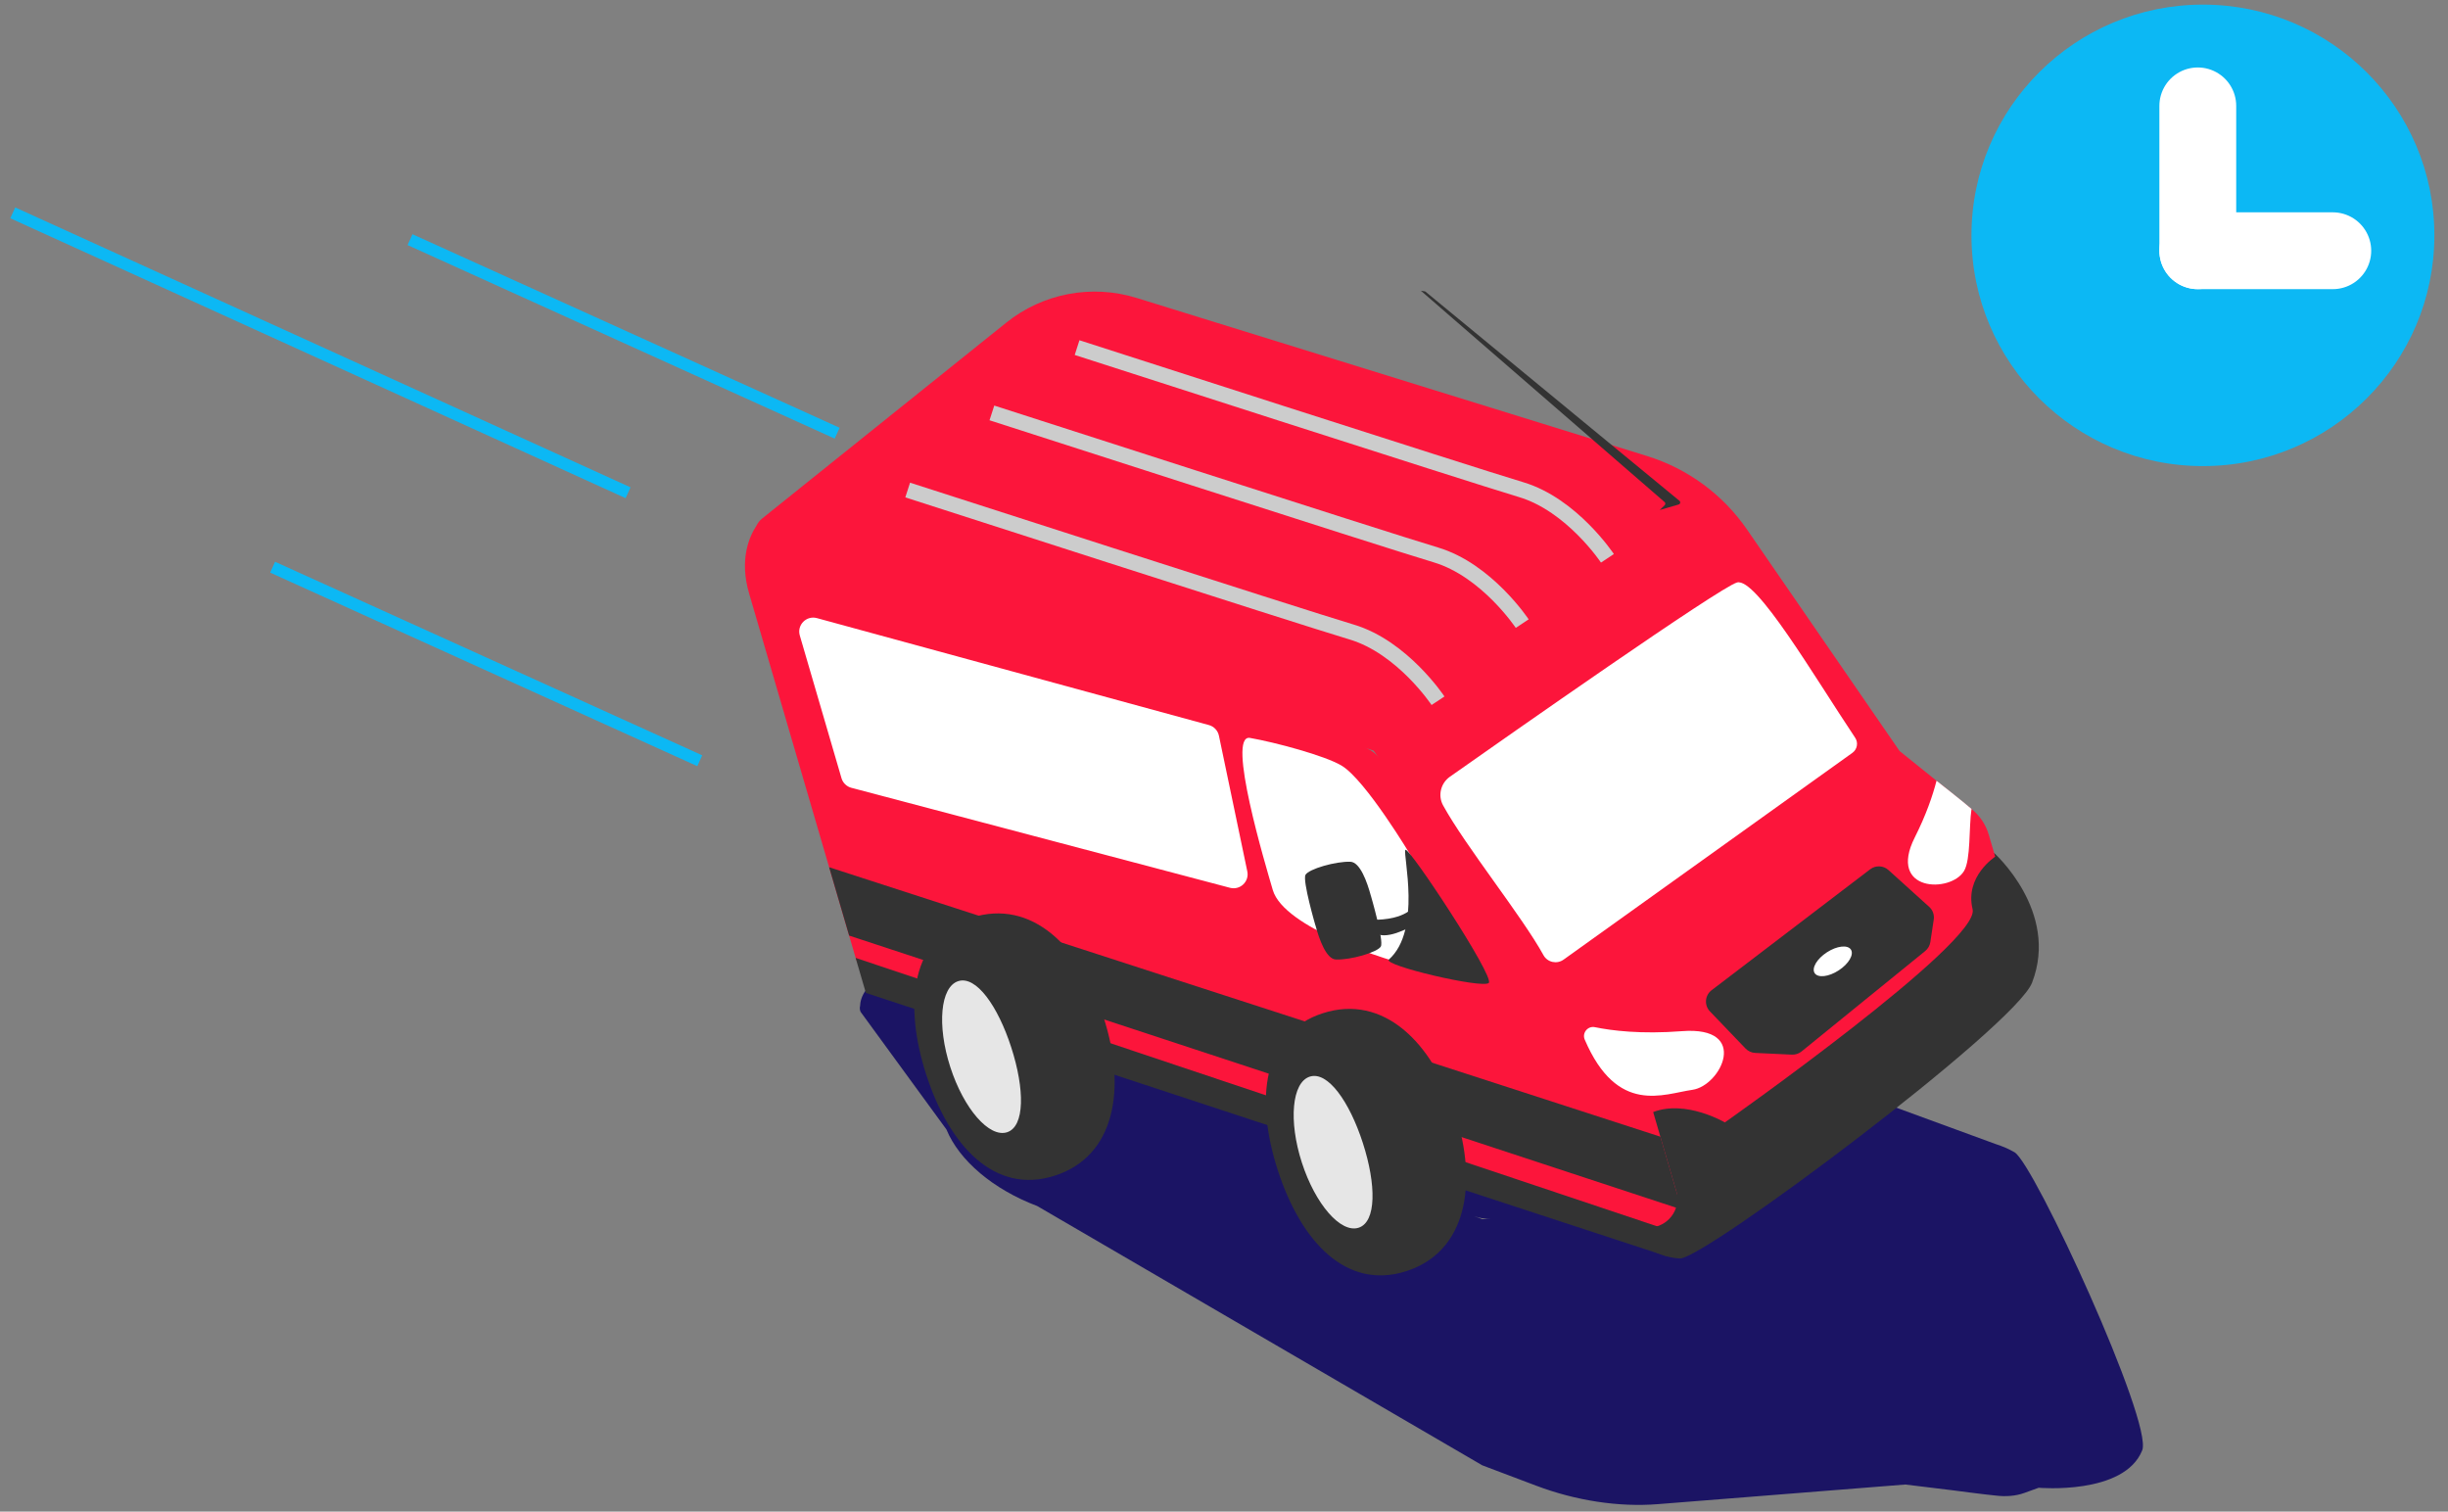 <svg viewBox="0 0 149 92" fill="none" xmlns="http://www.w3.org/2000/svg">
<rect x="0" y="0" width="149" height="92" fill="#808080" stroke="none"/>
<path fill-rule="evenodd" clip-rule="evenodd" d="M90.749 74.177L90.232 74.204L89.711 74.014C90.05 74.138 90.413 74.195 90.749 74.177ZM109.332 73.22L110.217 73.262L109.332 73.22ZM122.617 70.129C122.274 69.93 121.881 69.76 121.461 69.626L109.809 65.359C110.959 64.238 111.092 62.857 109.68 61.394C107.398 59.03 103.496 58.944 99.928 60.127C99.159 60.383 98.475 60.678 97.887 61.005L88.672 57.64C90.405 56.439 90.87 54.841 89.217 53.13C86.936 50.767 83.034 50.681 79.466 51.864C78.32 52.245 77.351 52.711 76.635 53.246L73.716 52.18L72.015 52.795L68.963 53.898L67.611 54.387L54.31 59.197C52.643 59.8 52.367 60.73 52.349 61.231C52.321 61.336 52.328 61.454 52.38 61.581L57.605 68.74C58.388 70.643 60.459 72.39 63.129 73.399L90.219 89.181L91.413 89.632L93.51 90.424C95.928 91.338 98.535 91.733 100.911 91.544L115.968 90.35L118.796 90.695C118.808 90.697 120.923 90.974 121.47 91.022C122.104 91.1 122.709 91.045 123.204 90.866L124.086 90.547C124.087 90.547 129.294 91.007 130.388 88.268C131.059 86.587 123.821 70.833 122.617 70.129Z" fill="#1B1464"/>
<path fill-rule="evenodd" clip-rule="evenodd" d="M121.373 51.914C121.373 51.914 125.361 55.473 123.682 59.81C122.651 62.472 103.695 76.66 102.242 76.593C99.179 76.45 95.631 72.054 100.589 67.57C102.362 65.967 121.373 51.914 121.373 51.914Z" fill="#333333"/>
<path fill-rule="evenodd" clip-rule="evenodd" d="M83.074 45.509L83.602 45.682L92.754 57.978L83.933 46.127C83.718 45.837 83.418 45.622 83.074 45.509ZM95.855 62.116L96.886 63.155L95.855 62.116ZM100.223 66.517L100.197 66.538C100.137 66.449 100.07 66.364 99.994 66.287L100.223 66.517ZM45.594 36.114L52.08 58.299C52.242 58.851 52.667 59.289 53.216 59.468L99.804 74.626C101.14 75.061 102.418 73.826 102.025 72.482L100.622 67.681C102.621 66.918 104.985 68.312 104.985 68.312C104.985 68.312 120.555 57.349 120.065 55.342C119.576 53.335 121.44 52.14 121.44 52.14L121.05 50.809C120.869 50.188 120.501 49.639 119.998 49.233L115.619 45.708L106.331 32.223C104.865 30.095 102.723 28.521 100.25 27.755L69.178 18.132C66.448 17.287 63.474 17.851 61.247 19.638L46.383 31.562C46.234 31.682 46.126 31.825 46.052 31.98C45.619 32.628 44.983 34.025 45.594 36.114Z" fill="#FC153B"/>
<path fill-rule="evenodd" clip-rule="evenodd" d="M85.897 52.113C85.897 52.113 83.119 47.463 81.65 46.592C80.626 45.984 77.609 45.178 76.082 44.911C74.629 44.658 77.035 52.681 77.469 54.166C78.153 56.504 84.534 58.399 84.534 58.399C84.534 58.399 86.736 59.894 86.189 56.22C85.52 51.729 85.897 52.113 85.897 52.113Z" fill="white"/>
<path fill-rule="evenodd" clip-rule="evenodd" d="M80.064 56.321C80.064 56.321 79.267 53.594 79.461 53.243C79.655 52.891 81.295 52.414 82.195 52.448C82.787 52.471 83.217 53.693 83.441 54.526L83.443 54.526C83.443 54.526 84.24 57.251 84.046 57.603C83.853 57.955 82.212 58.432 81.312 58.397C80.72 58.375 80.291 57.153 80.067 56.32L80.064 56.321Z" fill="#333333"/>
<path fill-rule="evenodd" clip-rule="evenodd" d="M83.92 56.88C84.733 57.134 86.189 56.221 86.189 56.221L85.925 55.316C85.149 56.032 83.655 55.975 83.655 55.975L83.92 56.88Z" fill="#333333"/>
<path fill-rule="evenodd" clip-rule="evenodd" d="M84.535 58.399C86.549 56.607 85.378 52.019 85.539 51.726C85.7 51.434 91.002 59.466 90.615 59.824C90.227 60.182 84.141 58.751 84.535 58.399Z" fill="#333333"/>
<path fill-rule="evenodd" clip-rule="evenodd" d="M101.488 76.472L88.26 72.137L52.702 60.43L52.079 58.299L100.961 74.668L101.488 76.472Z" fill="#333333"/>
<path fill-rule="evenodd" clip-rule="evenodd" d="M101.06 69.18L50.467 52.781L51.683 56.941L102.356 73.613L101.06 69.18Z" fill="#333333"/>
<path fill-rule="evenodd" clip-rule="evenodd" d="M77.771 71.213C79.173 75.548 81.93 78.542 85.596 77.364C89.262 76.187 89.973 72.079 88.572 67.744C87.17 63.409 84.187 60.487 80.521 61.664C76.856 62.842 76.37 66.877 77.771 71.213Z" fill="#333333"/>
<path fill-rule="evenodd" clip-rule="evenodd" d="M79.238 70.755C80.059 73.295 81.606 75.07 82.693 74.721C83.781 74.372 83.772 72.102 82.951 69.563C82.13 67.024 80.808 65.176 79.721 65.525C78.634 65.874 78.418 68.216 79.238 70.755Z" fill="#E6E6E6"/>
<path fill-rule="evenodd" clip-rule="evenodd" d="M56.375 65.402C57.776 69.737 60.534 72.731 64.2 71.553C67.866 70.376 68.576 66.269 67.175 61.933C65.774 57.598 62.791 54.676 59.125 55.854C55.459 57.031 54.974 61.066 56.375 65.402Z" fill="#333333"/>
<path fill-rule="evenodd" clip-rule="evenodd" d="M57.841 64.945C58.662 67.484 60.209 69.259 61.296 68.91C62.383 68.561 62.374 66.292 61.553 63.752C60.733 61.213 59.41 59.365 58.323 59.714C57.236 60.064 57.02 62.405 57.841 64.945Z" fill="#E6E6E6"/>
<path fill-rule="evenodd" clip-rule="evenodd" d="M112.747 45.82C113.043 45.608 113.118 45.201 112.916 44.899C110.408 41.145 106.887 35.129 105.725 35.451C104.676 35.741 91.81 44.766 88.249 47.273C87.689 47.668 87.506 48.418 87.835 49.017C89.198 51.5 92.665 55.801 93.945 58.133C94.187 58.574 94.764 58.698 95.172 58.402L112.747 45.82Z" fill="white"/>
<path fill-rule="evenodd" clip-rule="evenodd" d="M96.457 63.274C96.281 62.867 96.638 62.426 97.073 62.515C98.09 62.725 99.87 62.952 102.379 62.758C106.533 62.438 104.759 66.081 103.008 66.328C101.253 66.575 98.442 67.892 96.457 63.274Z" fill="white"/>
<path fill-rule="evenodd" clip-rule="evenodd" d="M119.544 53.008C118.738 54.361 114.87 54.293 116.543 50.97C117.235 49.596 117.636 48.422 117.869 47.518C117.869 47.518 119.577 48.857 119.998 49.233C119.831 50.35 119.96 52.309 119.544 53.008Z" fill="white"/>
<path d="M97.837 33.98C97.837 33.98 95.677 30.722 92.578 29.798C89.479 28.873 65.558 21.156 65.558 21.156" stroke="#CCCCCC" stroke-width="0.941"/>
<path d="M92.651 37.954C92.651 37.954 90.492 34.696 87.392 33.772C84.294 32.847 60.372 25.131 60.372 25.131" stroke="#CCCCCC" stroke-width="0.941"/>
<path d="M87.526 42.648C87.526 42.648 85.367 39.389 82.267 38.465C79.169 37.541 55.247 29.824 55.247 29.824" stroke="#CCCCCC" stroke-width="0.941"/>
<path fill-rule="evenodd" clip-rule="evenodd" d="M117.492 57.336L117.699 55.965C117.742 55.677 117.639 55.388 117.423 55.193L114.943 52.952C114.632 52.671 114.164 52.652 113.83 52.906L104.177 60.267C103.766 60.581 103.719 61.182 104.077 61.555L106.245 63.815C106.4 63.976 106.61 64.072 106.834 64.082L109.064 64.187C109.278 64.197 109.488 64.128 109.654 63.993L117.181 57.879C117.349 57.743 117.459 57.549 117.492 57.336Z" fill="#333333"/>
<path fill-rule="evenodd" clip-rule="evenodd" d="M74.191 44.775L75.919 53.036C76.048 53.652 75.484 54.19 74.871 54.034L51.827 47.949C51.535 47.874 51.304 47.651 51.219 47.363L48.681 38.678C48.494 38.039 49.081 37.443 49.725 37.62L73.581 44.128C73.89 44.212 74.125 44.462 74.191 44.775Z" fill="white"/>
<path fill-rule="evenodd" clip-rule="evenodd" d="M110.452 59.227C110.651 59.53 111.305 59.455 111.914 59.059C112.523 58.663 112.855 58.096 112.657 57.792C112.459 57.489 111.804 57.564 111.195 57.96C110.586 58.356 110.253 58.923 110.452 59.227Z" fill="white"/>
<path fill-rule="evenodd" clip-rule="evenodd" d="M102.222 30.481L86.773 17.759C86.755 17.744 86.734 17.735 86.711 17.731L86.483 17.696L101.317 30.556C101.374 30.605 101.377 30.692 101.323 30.745L101.025 31.038L102.176 30.704C102.275 30.675 102.302 30.547 102.222 30.481Z" fill="#333333"/>
<path d="M38.228 29.99L0.776 12.954" stroke="#0CB8F4" stroke-width="0.724"/>
<path d="M50.955 26.365L24.957 14.586" stroke="#0CB8F4" stroke-width="0.724"/>
<path d="M42.591 46.3L16.593 34.52" stroke="#0CB8F4" stroke-width="0.724"/>
<path fill-rule="evenodd" clip-rule="evenodd" d="M148.171 14.324C148.171 22.08 141.864 28.367 134.083 28.367C126.302 28.367 119.995 22.08 119.995 14.324C119.995 6.569 126.302 0.281 134.083 0.281C141.864 0.281 148.171 6.569 148.171 14.324Z" fill="#0CB8F4"/>
<path d="M133.771 6.444V15.26" stroke="white" stroke-width="4.676" stroke-linecap="round" stroke-linejoin="round"/>
<path d="M141.988 15.26H133.77" stroke="white" stroke-width="4.676" stroke-linecap="round" stroke-linejoin="round"/>
</svg>
